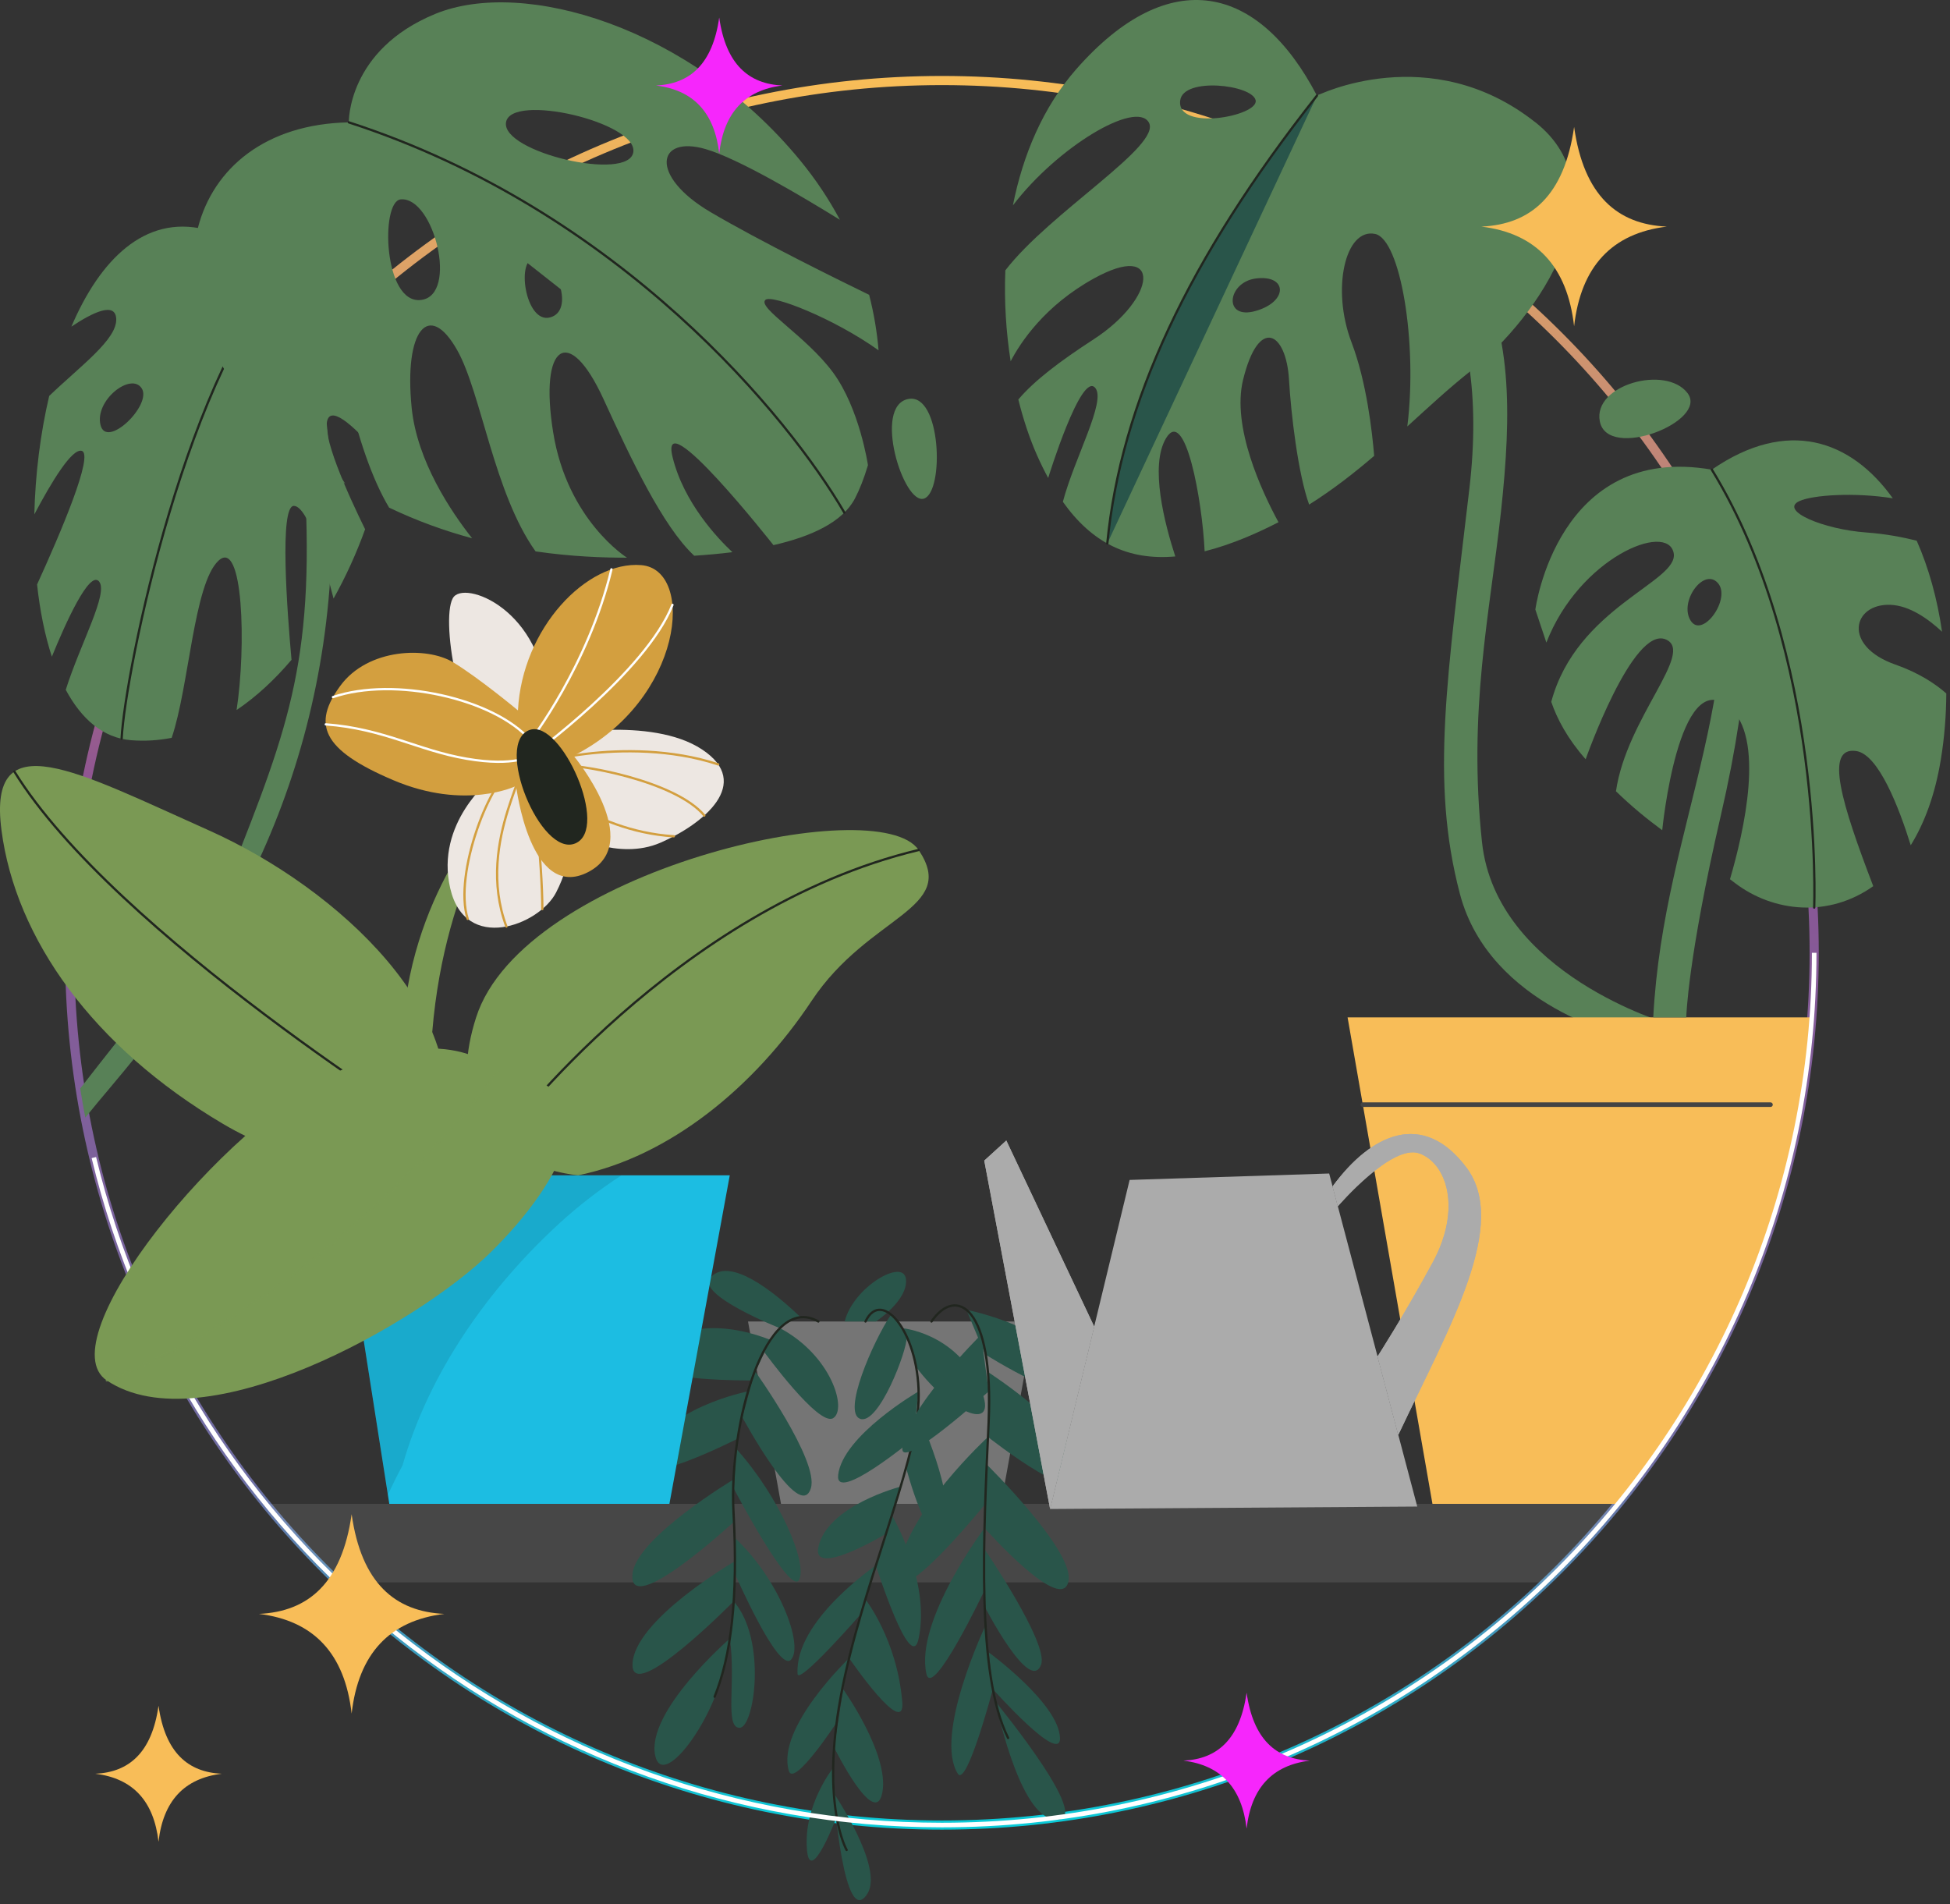 <svg width="426" height="416" viewBox="0 0 426 416" fill="none" xmlns="http://www.w3.org/2000/svg">
<rect x="0" y="0" width="426" height="416" fill="#333333" stroke="none"/>
<path d="M205.776 398.699C311.016 398.699 396.329 313.385 396.329 208.146C396.329 102.906 311.016 17.593 205.776 17.593C100.536 17.593 15.223 102.906 15.223 208.146C15.223 313.385 100.536 398.699 205.776 398.699Z" stroke="url(#paint0_linear_71_3203)" stroke-width="2" stroke-miterlimit="10"/>
<path d="M58.068 328.53C62.993 334.567 68.283 340.304 73.91 345.694H337.651C343.269 340.304 348.559 334.567 353.493 328.53H58.068Z" fill="#FEFAFC" fill-opacity="0.1"/>
<path d="M63.549 57.301C59.509 61.478 64.808 82.271 65.729 93.215C69.559 138.633 64.762 154.338 52.751 184.89C45.118 204.306 27.744 224.489 17.52 237.786C17.858 239.92 18.232 242.036 18.633 244.151C25.318 235.797 34.757 225.993 46.276 207.161C70.079 168.227 81.351 118.724 64.479 56.453C63.558 57.301 64.461 56.434 63.558 57.301H63.549Z" fill="#588157"/>
<path d="M83.86 100.575C84.991 94.356 85.337 88.446 84.79 83.311C81.698 54.711 44.616 50.078 44.616 50.078C31.666 47.005 21.871 56.626 15.597 71.355C20.248 68.245 25.209 65.856 25.392 69.649C25.601 74.146 17.667 79.855 10.745 86.503C8.802 94.784 7.708 103.685 7.498 112.377C11.274 105.227 15.697 97.958 17.831 98.487C20.622 99.18 13.189 116.535 8.1 127.689C8.72 133.407 9.796 138.761 11.328 143.458C14.384 135.97 19.509 124.652 21.607 126.987C23.823 129.449 17.585 140.503 14.365 150.69C17.794 157.092 22.528 161.223 28.647 161.707C31.675 161.944 34.63 161.752 37.503 161.187C41.306 150.042 42.318 127.607 47.708 122.509C53.153 117.365 53.809 141.333 51.684 155.113C56.026 152.185 60.047 148.437 63.686 144.142C62.729 133.581 61.005 110.516 64.188 110.516C67.371 110.516 71.128 123.996 72.87 130.763C75.588 125.902 77.904 120.785 79.765 115.623C76.162 108.3 69.733 94.292 71.748 91.282C73.299 88.957 79.099 94.93 83.869 100.584L83.86 100.575ZM21.953 92.823C20.667 87.415 28.647 81.232 30.964 84.843C33.28 88.446 23.239 98.231 21.953 92.823Z" fill="#588157"/>
<path d="M64.48 56.444C41.014 79.171 27.316 146.759 26.568 161.378" stroke="#21261F" stroke-width="0.5" stroke-linecap="round" stroke-linejoin="round"/>
<path d="M167.189 65.527C168.521 64.196 182.164 69.549 191.932 76.526C191.604 72.623 190.947 68.564 189.871 64.405C183.587 61.35 166.013 52.704 155.169 46.302C141.781 38.404 143.496 29.476 154.139 32.567C161.243 34.629 175.069 42.809 183.487 48.017C181.152 43.639 178.279 39.261 174.741 34.966C150.709 5.782 114.312 -4.861 95.087 3.037C75.862 10.935 76.199 26.731 76.199 26.731C39.801 27.415 30.535 65.527 58.689 92.65C64.088 97.858 69.724 102.135 75.406 105.655C61.516 85.445 60.941 64.177 66.632 62.308C73.5 60.055 73.782 75.951 75.515 83.767C78.251 96.061 81.434 104.907 85 110.89C91.174 113.845 97.294 116.015 103.14 117.593C98.552 111.793 91.11 100.758 89.934 89.093C88.219 72.048 93.71 65.527 99.893 76.517C105.137 85.828 107.909 107.734 117.002 120.457C125.009 121.624 131.941 121.834 136.975 121.834C136.975 121.834 123.924 113.69 120.841 94.419C117.75 75.14 124.271 70.68 131.831 87.16C137.768 100.11 144.763 114.976 151.658 121.405C154.412 121.223 157.221 120.977 160.003 120.63C156.902 117.73 149.369 109.859 146.934 99.864C143.842 87.169 168.949 119.052 168.968 119.089C177.167 117.219 184.043 114.1 186.761 108.92C187.764 107.005 188.749 104.533 189.615 101.615C189.615 101.615 187.791 89.221 181.955 81.332C176.118 73.443 165.475 67.251 167.189 65.536V65.527ZM91.995 65.527C83.75 66.558 83.076 43.977 87.535 43.557C94.749 42.873 100.239 64.497 91.995 65.527ZM120.148 69.348C114.658 70.771 112.597 55.915 117.075 56.444C121.553 56.982 125.648 67.926 120.148 69.348ZM138.352 33.251C137.321 39.772 109.514 33.251 110.545 26.731C111.576 20.21 139.382 26.731 138.352 33.251Z" fill="#588157"/>
<path d="M76.208 26.731C135.607 45.956 172.533 91.465 184.453 111.975L76.208 26.731Z" fill="#588157"/>
<path d="M76.208 26.731C135.607 45.956 172.533 91.465 184.453 111.975" stroke="#21261F" stroke-width="0.5" stroke-linecap="round" stroke-linejoin="round"/>
<path d="M198.435 87.16C190.591 88.656 197.404 110.416 201.864 108.92C206.323 107.415 205.639 85.792 198.435 87.16Z" fill="#588157"/>
<path d="M349.498 92.048C351.185 100.749 373.383 92.048 368.65 85.865C363.917 79.681 347.948 84.059 349.498 92.048Z" fill="#588157"/>
<path d="M287.7 20.894C309.67 46.986 325.813 65.527 321.006 106.731C316.2 147.936 312.425 170.59 318.945 195.314C325.466 220.038 355.343 226.559 355.343 226.559L364.445 223.641C364.445 223.641 326.852 212.824 323.761 183.987C320.669 155.15 325.475 134.046 327.883 111.975C330.291 89.905 330.336 71.984 321.581 56.799C296.893 14.027 287.718 20.894 287.718 20.894H287.7Z" fill="#588157"/>
<path d="M395.809 222.254H294.395L312.935 328.53H353.483C377.478 299.127 392.863 262.419 395.809 222.254Z" fill="#F8BD58"/>
<path d="M297.724 241.324H386.78" stroke="#444444" stroke-linecap="round" stroke-linejoin="round"/>
<path d="M375.936 178.141C389.671 118.715 375.143 105.455 373.975 102.609C384.099 150.444 363.487 178.633 361.171 222.254H368.385C368.385 222.254 368.64 209.705 375.936 178.141Z" fill="#588157"/>
<path d="M414.049 145.181C402.375 141.059 404.783 131.793 413.018 132.13C417.177 132.304 421.253 135.195 424.263 138.004C423.223 130.808 421.345 124.032 418.727 118.122C415.745 117.374 411.942 116.626 407.82 116.335C398.253 115.651 388.64 111.528 393.1 109.467C396 108.127 405.148 107.516 413.501 108.856C404.354 96.079 390.455 91.227 373.966 102.6C340.222 96.763 335.416 133.161 335.416 133.161L337.824 140.375C345.038 121.834 364.263 113.936 365.631 120.803C366.889 127.105 344.445 132.559 338.891 153.325C340.168 157.074 342.448 161.369 346.406 165.865C346.406 165.865 356.702 136.599 363.916 139.691C370.373 142.463 355.352 156.809 353.027 172.86C356.565 176.29 359.739 178.861 363.132 181.369C363.132 181.369 366.67 145.3 377.66 154.338C385.74 160.986 380.998 181.625 377.933 192.076C378.298 192.35 378.663 192.623 379.028 192.906C387.473 199.336 399.557 200.485 409.233 193.59C402.339 175.587 398.499 163.111 405.467 164.06C410.401 164.734 414.897 176.545 417.423 184.653C420.414 179.828 422.74 173.636 424.008 165.856C424.792 161.077 425.166 156.253 425.193 151.492C422.84 149.413 419.274 147.023 414.049 145.172V145.181ZM369.333 135.569C366.761 131.446 372.17 123.977 375.252 127.324C378.335 130.671 371.905 139.682 369.333 135.569Z" fill="#588157"/>
<path d="M373.976 102.609C398.6 142.783 396.329 198.269 396.329 198.269" stroke="#21261F" stroke-width="0.5" stroke-linecap="round" stroke-linejoin="round"/>
<path d="M335.426 26.731C312.425 8.536 287.701 20.894 287.701 20.894C274.996 -3.484 255.425 -7.944 235.169 15.057C227.864 23.356 223.468 33.844 221.28 44.87C231.056 32.048 248.12 21.906 250.965 26.731C253.938 31.783 229.415 46.339 219.629 59.061C219.355 65.865 219.793 72.604 220.787 78.924C222.949 74.784 228.22 66.786 238.945 60.849C254.048 52.486 252.68 65.19 238.945 74.109C231.485 78.961 225.967 83.138 222.465 87.278C223.578 91.756 224.973 95.897 226.578 99.517C227.354 101.259 228.156 102.883 228.986 104.415C229.059 104.178 236.209 80.995 239.282 84.752C241.681 87.689 234.759 99.946 232.196 109.622C238.544 118.587 246.46 122.482 256.756 121.56C254.458 114.511 251.111 101.743 254.741 95.724C258.909 88.792 262.63 109.093 263.168 120.439C266.031 119.718 269.05 118.706 272.251 117.374C274.723 116.344 277.058 115.24 279.301 114.082C275.617 107.297 269.05 93.216 271.567 82.956C274.996 68.965 280.997 72.568 281.599 82.956C282.028 90.343 283.551 103.421 285.995 110.233C291.23 106.932 295.863 103.311 300.204 99.59C299.775 94.365 298.535 83.384 295.261 74.802C290.801 63.129 293.884 49.74 300.414 51.108C305.931 52.267 309.725 74.811 307.445 93.161C312.078 88.938 316.565 84.77 321.362 80.976C336.219 69.23 354.632 41.916 335.444 26.731H335.426ZM257.833 21.924C258.517 16.772 273.628 18.495 274.312 21.924C274.996 25.354 256.921 28.764 257.833 21.924ZM274.331 67.926C267.144 69.987 268.102 61.66 274.331 60.84C281.216 59.937 281.517 65.865 274.331 67.926Z" fill="#588157"/>
<path d="M287.701 20.894C259.548 56.599 244.855 88.136 241.9 118.724L287.701 20.894Z" fill="#29554A"/>
<path d="M287.701 20.894C259.548 56.599 244.855 88.136 241.9 118.724" stroke="#21261F" stroke-width="0.5" stroke-linecap="round" stroke-linejoin="round"/>
<path d="M194.659 288.694H163.414L170.619 328.53H194.659H218.69L225.904 288.694H194.659Z" fill="#757575"/>
<path d="M143.158 383.633C144.782 390.637 155.096 376.911 157.769 365.785C159.164 359.975 159.574 358.079 159.438 357.96C159.438 357.96 140.933 374.02 143.158 383.633Z" fill="#29554A"/>
<path d="M159.428 357.96C160.833 367.326 158.261 377.285 161.517 377.459C164.782 377.632 167.627 358.225 160.276 349.816L159.419 357.96H159.428Z" fill="#29554A"/>
<path d="M138.179 363.633C138.024 372.434 160.285 349.816 160.285 349.816L160.55 341.061C160.55 341.061 138.352 353.938 138.179 363.633Z" fill="#29554A"/>
<path d="M160.468 335.908C170.108 344.836 175.598 359.255 172.853 362.52C170.108 365.785 160.468 343.614 160.468 343.614V335.917V335.908Z" fill="#29554A"/>
<path d="M138.179 343.806C137.075 353.966 160.349 332.433 160.349 332.433L160.24 323.213C160.24 323.213 139.036 335.908 138.179 343.797V343.806Z" fill="#29554A"/>
<path d="M160.832 316.482C170.363 327.089 176.455 341.498 174.567 345.137C172.679 348.776 160.34 325.256 160.34 325.256L160.832 316.482Z" fill="#29554A"/>
<path d="M140.75 318.908C138.306 325.912 161.143 314.294 161.143 314.294L163.414 303.951C163.414 303.951 144.699 307.572 140.75 318.899V318.908Z" fill="#29554A"/>
<path d="M177.149 325.092C178.964 319.136 164.91 299.501 164.91 299.501L162.174 309.624C162.174 309.624 174.75 332.99 177.149 325.092Z" fill="#29554A"/>
<path d="M168.311 292.706C151.393 286.122 141.954 293.846 142.127 297.795C142.301 301.744 164.097 301.571 164.097 301.571L168.311 292.706Z" fill="#29554A"/>
<path d="M170.39 290.144C181.608 296.081 185.156 307.928 182 309.816C178.845 311.703 167.007 295.433 167.007 295.433C167.8 293.172 168.986 291.503 170.381 290.153L170.39 290.144Z" fill="#29554A"/>
<path d="M174.914 287.773C165.985 279.254 158.525 275.305 155.214 279.09C151.913 282.866 170.39 290.153 170.39 290.153C171.621 288.986 173.126 288.192 174.904 287.782L174.914 287.773Z" fill="#29554A"/>
<path d="M178.781 288.694C167.19 282.082 159.21 311.184 160.24 330.235C161.271 349.287 159.73 361.654 156.118 370.664" stroke="#21261F" stroke-width="0.5" stroke-linecap="round" stroke-linejoin="round"/>
<path d="M184.526 288.694C186.414 281.142 197.404 274.786 197.915 279.428C198.425 284.061 191.348 288.694 191.348 288.694H184.526Z" fill="#29554A"/>
<path d="M198.097 292.041C198.197 295.041 191.995 311.275 187.955 309.971C183.915 308.667 190.7 293.08 194.649 287.189C196.182 288.375 197.212 290.126 198.097 292.041Z" fill="#29554A"/>
<path d="M200.13 298.616C207.745 308.876 219.209 313.765 213.801 302.437C208.393 291.11 197.111 290.153 197.111 290.153C198.507 292.944 199.492 295.771 200.139 298.625L200.13 298.616Z" fill="#29554A"/>
<path d="M183.104 322.255C182.392 328.539 199.474 314.412 199.474 314.412L200.678 303.961C200.678 303.961 184.079 313.591 183.095 322.265L183.104 322.255Z" fill="#29554A"/>
<path d="M206.149 333.847C209.259 327.636 200.459 308.612 200.459 308.612L197.941 320.614C197.941 320.614 203.049 340.021 206.149 333.847Z" fill="#29554A"/>
<path d="M178.781 337.969C177.285 344.873 193.564 335.06 193.564 335.06L196.765 324.763C196.765 324.763 180.76 328.867 178.781 337.969Z" fill="#29554A"/>
<path d="M200.687 357.96C203.322 345.302 194.841 331.01 194.841 331.01L191.348 341.991C191.348 341.991 198.99 366.104 200.687 357.96Z" fill="#29554A"/>
<path d="M174.229 365.667C174.384 368.293 188.119 352.552 188.119 352.552L191.357 341.982C191.357 341.982 173.545 354.048 174.238 365.657L174.229 365.667Z" fill="#29554A"/>
<path d="M197.103 371.759C195.99 358.234 189.059 349.378 189.059 349.378L185.502 362.247C185.502 362.247 197.805 380.195 197.112 371.759H197.103Z" fill="#29554A"/>
<path d="M172.342 386.889C173.445 390.528 182.784 376.282 182.784 376.282L185.502 362.237C185.502 362.237 169.496 377.522 172.342 386.889Z" fill="#29554A"/>
<path d="M192.771 391.531C194.303 383.204 184.189 369.014 184.189 369.014L182.219 381.754C182.219 381.754 191.22 399.949 192.771 391.531Z" fill="#29554A"/>
<path d="M176.291 404.144C176.993 412.133 182.785 396.921 182.785 396.921L182.018 386.205C182.018 386.205 175.434 394.449 176.3 404.144H176.291Z" fill="#29554A"/>
<path d="M189.506 413.674C193.127 407.883 182.128 391.704 182.128 391.704C182.128 391.704 184.362 421.919 189.506 413.674Z" fill="#29554A"/>
<path d="M189.077 288.694C192.68 281.051 201.179 291.612 200.669 306.031C200.158 320.45 188.047 346.971 183.669 370.664C179.291 394.358 184.955 404.144 184.955 404.144" stroke="#21261F" stroke-width="0.5" stroke-linecap="round" stroke-linejoin="round"/>
<path d="M229.488 397.24C241.116 400.487 217.486 371.759 217.486 371.759C217.486 371.759 222.265 395.224 229.488 397.24Z" fill="#29554A"/>
<path d="M209.25 387.491C211.202 390.546 216.902 369.013 216.902 369.013L215.206 355.315C215.206 355.315 203.933 379.164 209.26 387.5L209.25 387.491Z" fill="#29554A"/>
<path d="M231.567 379.684C231.357 372.187 215.99 360.969 215.99 360.969L216.902 369.004C216.902 369.004 231.74 385.685 231.567 379.684Z" fill="#29554A"/>
<path d="M227.446 363.633C229.133 359 215.006 338.315 215.006 338.315L215.115 350.974C215.115 350.974 225.038 370.245 227.446 363.633Z" fill="#29554A"/>
<path d="M202.384 365.666C203.669 371.457 215.088 347.408 215.088 347.408V333.81C215.088 333.81 199.812 354.047 202.384 365.657V365.666Z" fill="#29554A"/>
<path d="M233.456 345.146C234.304 338.361 215.571 319.939 215.571 319.939L215.088 333.819C215.088 333.819 232.425 353.354 233.456 345.146Z" fill="#29554A"/>
<path d="M196.273 342.948C194.732 353.892 215.27 328.53 215.27 328.53L215.835 313.919C215.835 313.919 198.061 330.244 196.273 342.948Z" fill="#29554A"/>
<path d="M236.884 321.836C235.899 312.606 215.835 299.729 215.835 299.729V313.919C215.835 313.919 237.914 331.466 236.884 321.845V321.836Z" fill="#29554A"/>
<path d="M197.131 316.482C196.921 321.234 215.982 303.96 215.982 303.96L214.331 291.584C214.331 291.584 197.505 308.21 197.131 316.491V316.482Z" fill="#29554A"/>
<path d="M234.659 301.571C232.343 290.226 211.111 286.14 211.111 286.14L215.206 295.862C215.206 295.862 236.21 309.131 234.659 301.58V301.571Z" fill="#29554A"/>
<path d="M203.496 288.694C208.904 280.796 217.14 285.429 215.981 310.664C214.823 335.899 213.282 365.767 220.231 379.675" stroke="#21261F" stroke-width="0.5" stroke-linecap="round" stroke-linejoin="round"/>
<path d="M396.329 208.146C396.329 313.381 311.011 398.699 205.776 398.699C115.944 398.699 40.631 336.537 20.503 252.879" stroke="white" stroke-miterlimit="10"/>
<path d="M73.801 256.755H159.428L146.241 328.53H85.046L73.801 256.755Z" fill="#1CBDE2"/>
<path d="M87.964 320.048C93.773 299.738 106.787 281.37 122.282 267.18C126.459 263.358 130.983 259.865 135.78 256.755H73.81L84.744 326.56C85.739 324.38 86.815 322.228 87.946 320.112C87.946 320.085 87.955 320.066 87.964 320.039V320.048Z" fill="black" fill-opacity="0.1"/>
<path d="M126.332 256.755C146.25 252.642 164.763 237.54 177.303 218.652C189.843 199.765 209.46 198.734 200.687 185.692C191.913 172.642 114.311 190.143 104.015 222.254C93.718 254.366 126.332 256.755 126.332 256.755Z" fill="#7A9954"/>
<path d="M200.686 185.692C147.617 198.397 110.371 248.091 110.371 248.091" stroke="#21261F" stroke-width="0.5" stroke-linecap="round" stroke-linejoin="round"/>
<path d="M93.983 235.533C94.257 198.086 109.578 176.992 109.578 176.992L106.213 178.113C106.213 178.113 86.332 199.956 87.946 233.326C88.548 245.857 93.983 235.524 93.983 235.524V235.533Z" fill="#7A9954"/>
<path d="M119.482 155.642C119.993 134.219 102.364 126.823 99.181 130.325C95.998 133.827 100.102 160.959 108.785 164.151C117.467 167.343 107.289 170.152 107.289 170.152C107.289 170.152 95.05 179.764 98.351 194.046C101.653 208.328 117.795 202.126 121.48 194.985C125.164 187.844 124.626 182.199 124.626 182.199C124.626 182.199 134.968 188.145 144.307 184.087C153.646 180.029 164.563 171.118 153.381 163.731C142.2 156.344 120.75 160.694 120.75 160.694L119.473 155.633L119.482 155.642Z" fill="#EDE7E2"/>
<path d="M102.173 200.74C99.008 190.918 107.244 169.641 112.561 167.58C117.887 165.519 103.495 183.348 110.627 202.409" stroke="#D39F3F" stroke-width="0.5" stroke-linecap="round" stroke-linejoin="round"/>
<path d="M118.479 198.588C118.479 188.437 116.254 168.948 116.254 168.948C116.254 168.948 128.712 181.561 147.207 182.692" stroke="#D39F3F" stroke-width="0.5" stroke-linecap="round" stroke-linejoin="round"/>
<path d="M153.865 178.159C147.791 170.781 126.979 166.622 119.774 167.106C112.57 167.589 136.464 160.238 156.893 166.987" stroke="#D39F3F" stroke-width="0.5" stroke-linecap="round" stroke-linejoin="round"/>
<g style="mix-blend-mode:multiply">
<path d="M113.153 155.177C114.074 137.247 128.183 122.482 140.085 123.457C151.986 124.424 149.36 152.915 125.301 165.099C125.301 165.099 141.097 184.042 128.448 190.535C115.798 197.019 112.752 171.693 112.752 171.693C112.752 171.693 101.68 177.138 85.894 170.425C70.098 163.713 68.283 158.132 74.329 149.842C80.376 141.561 93.281 141.223 98.972 144.67C104.663 148.118 113.144 155.186 113.144 155.186L113.153 155.177Z" fill="#D39F3F"/>
</g>
<path d="M133.574 124.378C128.521 145.409 115.908 161.743 115.908 161.743C107.992 152.587 86.095 147.717 72.743 152.286" stroke="white" stroke-width="0.5" stroke-linecap="round" stroke-linejoin="round"/>
<path d="M71.165 158.241C83.814 159.18 91.266 163.914 101.918 165.747C112.57 167.58 116.063 165.063 116.063 165.063C116.063 165.063 141.106 146.85 146.907 132.14" stroke="white" stroke-width="0.5" stroke-linecap="round" stroke-linejoin="round"/>
<path d="M115.799 159.436C107.755 162.044 118.097 187.416 125.676 184.251C133.263 181.087 122.648 157.21 115.799 159.436Z" fill="#21261F"/>
<path d="M96.117 248.1C104.015 222.254 74.238 194.165 45.52 181.351C16.801 168.537 -2.771 157.603 0.321 181.351C3.412 205.1 20.348 228.748 48.702 245.51C77.056 262.273 96.117 248.109 96.117 248.109V248.1Z" fill="#7A9954"/>
<path d="M3.139 168.556C25.045 204.06 96.117 248.1 96.117 248.1" stroke="#21261F" stroke-width="0.5" stroke-linecap="round" stroke-linejoin="round"/>
<path d="M309.616 329.122L290.372 256.363L246.779 257.767L229.405 329.651L309.616 329.122Z" fill="#ABABAB"/>
<path d="M219.839 249.158L239.036 289.797L229.406 329.651L215.023 253.545L219.839 249.158Z" fill="#ABABAB"/>
<g style="mix-blend-mode:multiply">
<path d="M219.839 249.158L239.036 289.797L229.406 329.651L215.023 253.545L219.839 249.158Z" fill="#ABABAB"/>
</g>
<path d="M305.476 313.454C316.739 289.614 329.744 267.453 320.305 254.986C310.866 242.519 299.639 247.589 291.121 259.181L292.27 263.522C292.27 263.522 304.044 249.787 310.063 251.967C316.092 254.147 319.357 264.051 312.991 275.798C306.625 287.535 300.943 296.327 300.943 296.327L305.476 313.463V313.454Z" fill="#ABABAB"/>
<g style="mix-blend-mode:multiply">
<path d="M305.476 313.454C316.739 289.614 329.744 267.453 320.305 254.986C310.866 242.519 299.639 247.589 291.121 259.181L292.27 263.522C292.27 263.522 304.044 249.787 310.063 251.967C316.092 254.147 319.357 264.051 312.991 275.798C306.625 287.535 300.943 296.327 300.943 296.327L305.476 313.463V313.454Z" fill="#ABABAB"/>
</g>
<path d="M23.33 301.571C44.425 315.725 91.466 289.04 107.18 273.591C122.893 258.141 134.914 236.509 108.821 234.11C108.821 234.11 98.899 222.719 73.8 234.11C48.711 245.501 10.28 292.825 23.33 301.58V301.571Z" fill="#7A9954"/>
<g style="mix-blend-mode:multiply" opacity="0.64">
<path d="M23.33 301.571C73.8 282.173 108.821 234.101 108.821 234.101" stroke="#7A9954" stroke-width="0.5" stroke-linecap="round" stroke-linejoin="round"/>
</g>
<path d="M343.881 27.725C341.756 42.782 334.396 49.02 323.625 49.503C335.645 50.963 342.394 58.231 343.881 71.282C345.367 58.222 352.125 50.963 364.136 49.503C353.365 49.02 346.005 42.773 343.881 27.725Z" fill="#F8BD58"/>
<path d="M76.819 330.792C74.694 345.849 67.334 352.087 56.563 352.57C68.584 354.029 75.332 361.289 76.819 374.349C78.306 361.289 85.064 354.029 97.075 352.57C86.304 352.087 78.944 345.84 76.819 330.792Z" fill="#F8BD58"/>
<path d="M34.63 372.634C33.18 382.903 28.164 387.162 20.814 387.491C29.012 388.485 33.609 393.437 34.63 402.347C35.643 393.437 40.248 388.494 48.447 387.491C41.105 387.162 36.08 382.903 34.63 372.634Z" fill="#F8BD58"/>
<path d="M157.121 3.821C155.67 14.09 150.654 18.349 143.304 18.678C151.503 19.672 156.108 24.624 157.121 33.534C158.133 24.624 162.738 19.681 170.937 18.678C163.596 18.349 158.571 14.09 157.121 3.821Z" fill="#F626FC"/>
<path d="M272.334 369.771C270.884 380.04 265.868 384.299 258.518 384.627C266.716 385.621 271.322 390.573 272.334 399.483C273.347 390.573 277.952 385.63 286.151 384.627C278.81 384.299 273.784 380.04 272.334 369.771Z" fill="#F626FC"/>
<defs>
<linearGradient id="paint0_linear_71_3203" x1="205.776" y1="17.593" x2="205.776" y2="398.699" gradientUnits="userSpaceOnUse">
<stop stop-color="#F8BD58"/>
<stop offset="0.41" stop-color="#8D5393"/>
<stop offset="0.8" stop-color="#6F6EA3"/>
<stop offset="1" stop-color="#09CAD7"/>
</linearGradient>
</defs>
</svg>
